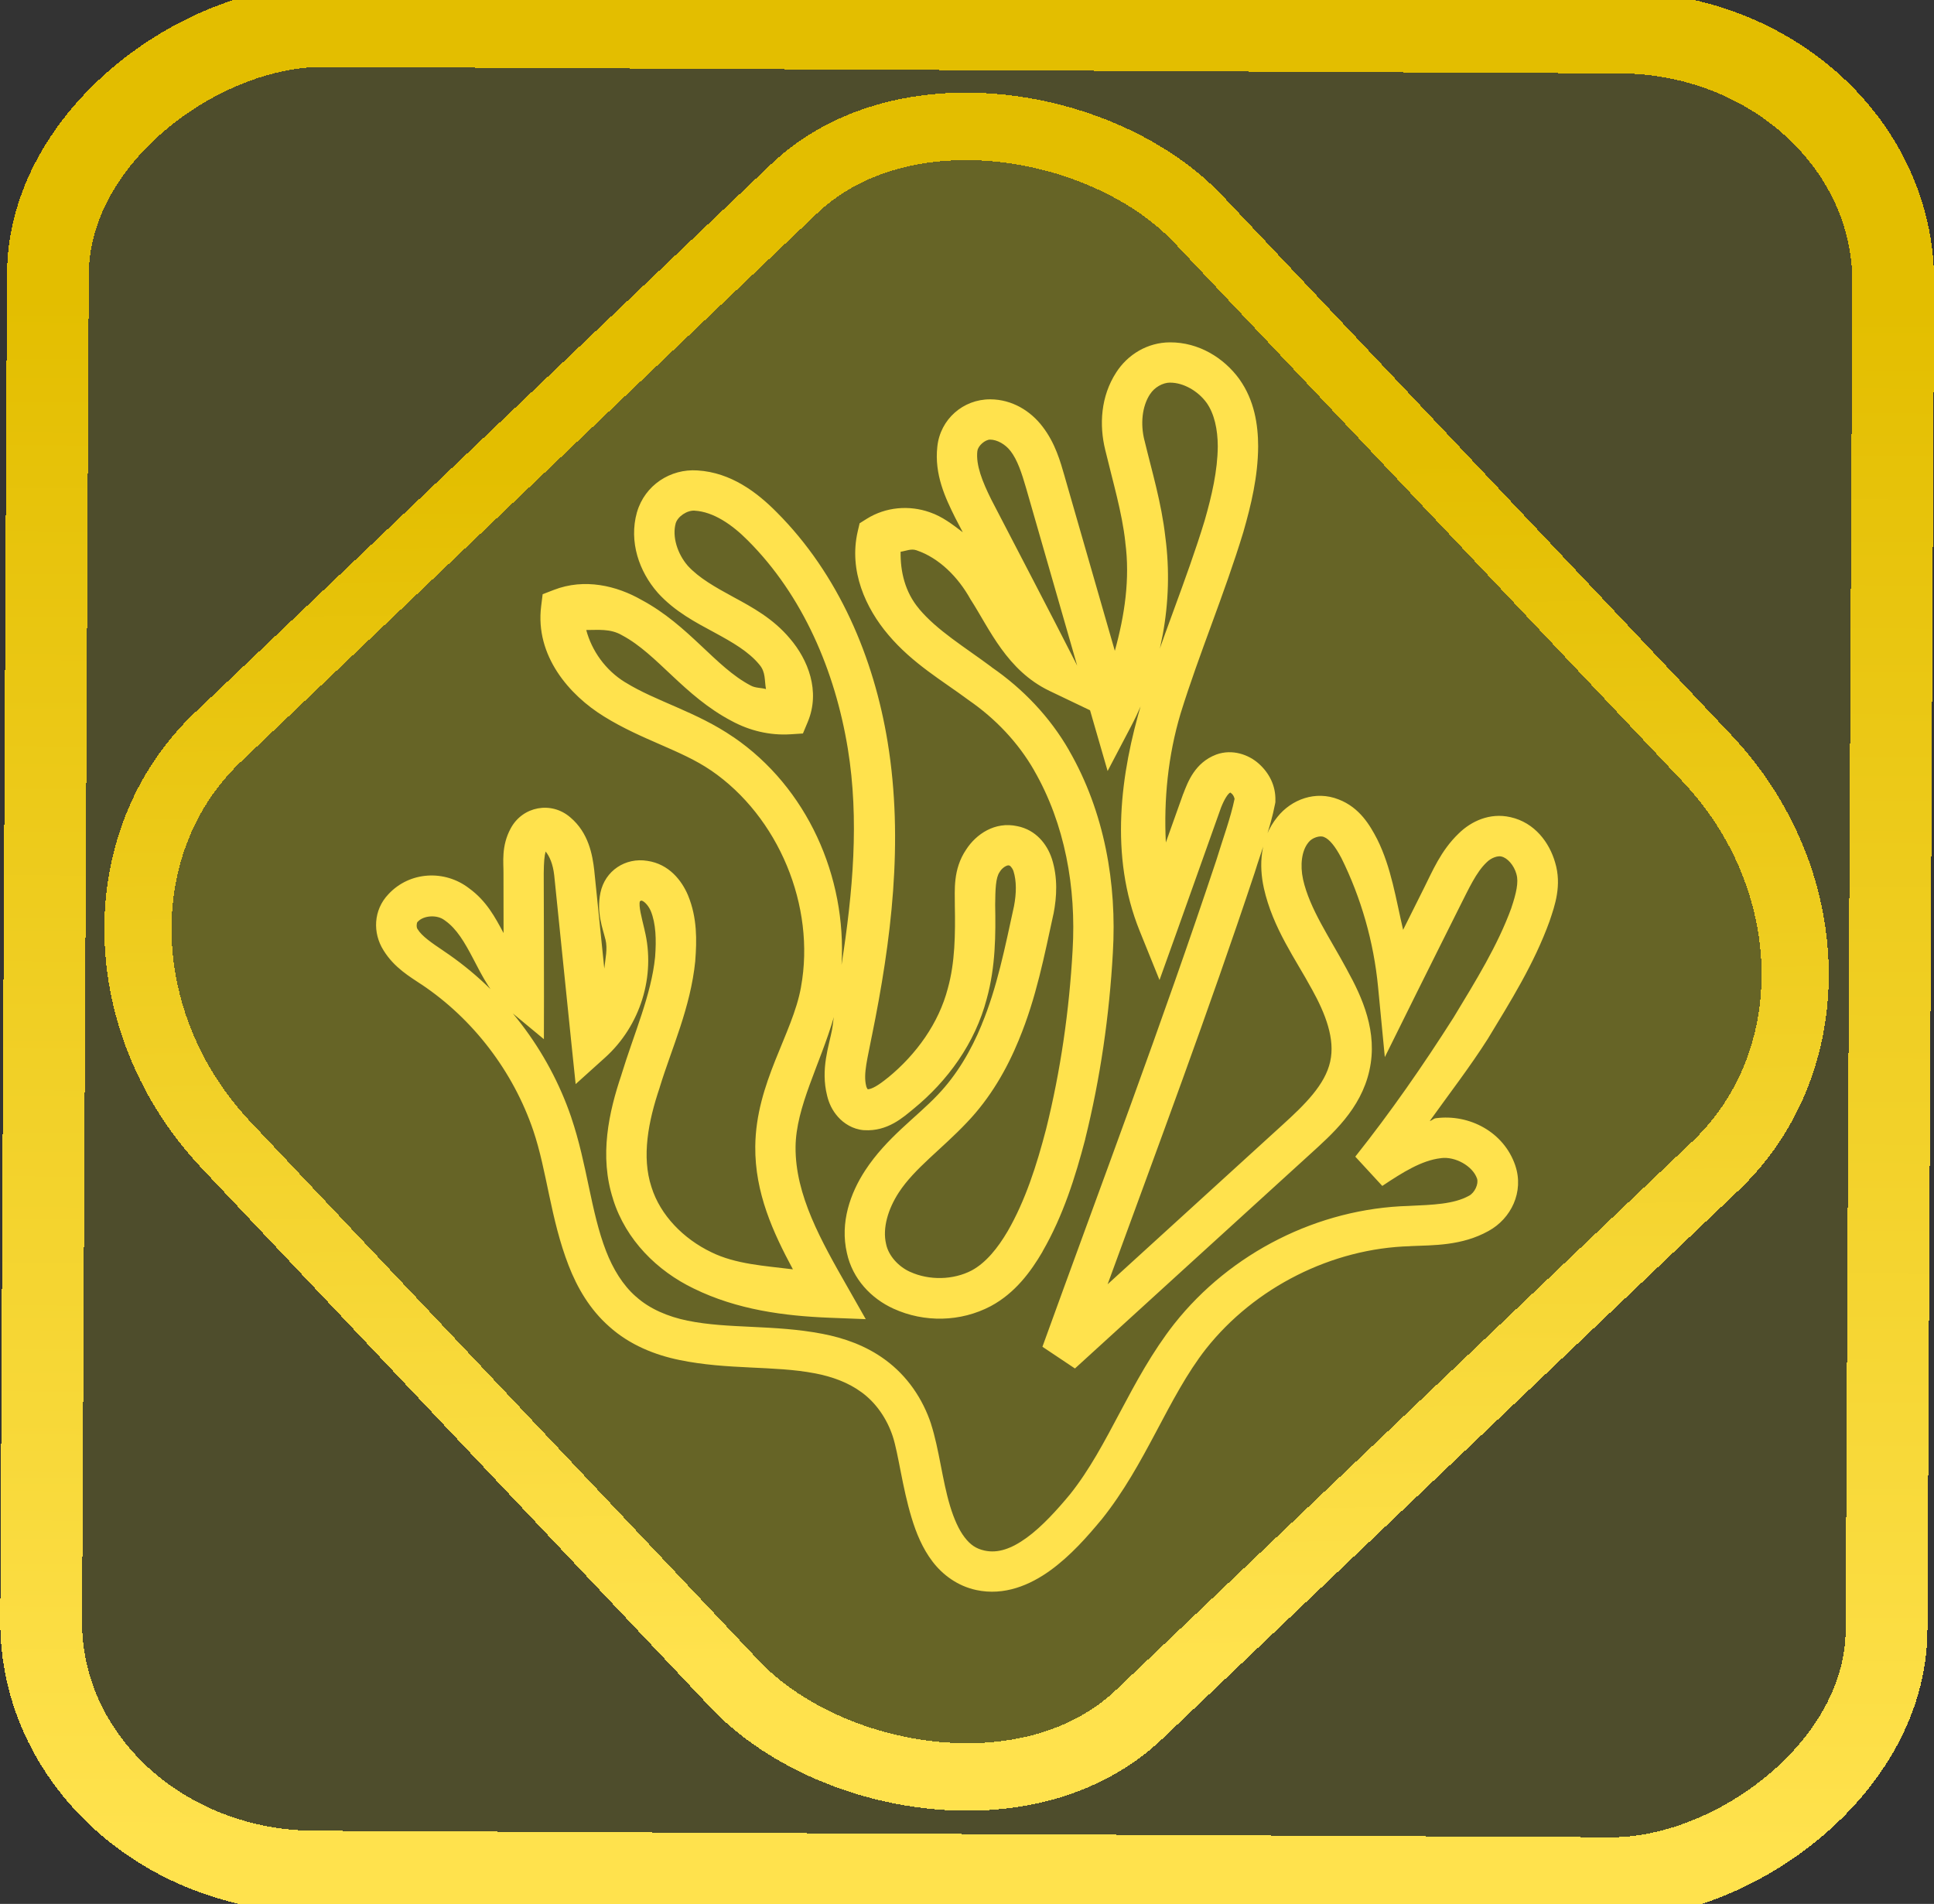 <?xml version="1.0" encoding="UTF-8" standalone="no"?>
<!-- Generator: Gravit.io -->

<svg
   style="isolation:isolate"
   viewBox="0 0 48 47.249"
   width="48pt"
   height="47.249pt"
   version="1.1"
   id="svg4"
   sodipodi:docname="vscodium-Wayland.svg"
   inkscape:version="1.1.2 (0a00cf5339, 2022-02-04)"
   xmlns:inkscape="http://www.inkscape.org/namespaces/inkscape"
   xmlns:sodipodi="http://sodipodi.sourceforge.net/DTD/sodipodi-0.dtd"
   xmlns:xlink="http://www.w3.org/1999/xlink"
   xmlns="http://www.w3.org/2000/svg"
   xmlns:svg="http://www.w3.org/2000/svg">
  <rect x="0" y="0" width="48" height="47.249" fill="#333333" stroke="none"/>
  <sodipodi:namedview
     id="namedview13"
     pagecolor="#ffffff"
     bordercolor="#666666"
     borderopacity="1.0"
     inkscape:pageshadow="2"
     inkscape:pageopacity="0.0"
     inkscape:pagecheckerboard="0"
     inkscape:document-units="pt"
     showgrid="false"
     inkscape:zoom="10.381129"
     inkscape:cx="32.029271"
     inkscape:cy="38.916768"
     inkscape:window-width="1600"
     inkscape:window-height="836"
     inkscape:window-x="0"
     inkscape:window-y="0"
     inkscape:window-maximized="1"
     inkscape:current-layer="svg4" />
  <defs
     id="defs4">
    <linearGradient
       inkscape:collect="always"
       xlink:href="#_lgradient_0"
       id="linearGradient872"
       x1="-12.026"
       y1="6.117"
       x2="-0.085"
       y2="6.117"
       gradientUnits="userSpaceOnUse"
       gradientTransform="matrix(3.836,0,0,3.837,0.37,-0.005)" />
    <linearGradient
       inkscape:collect="always"
       xlink:href="#_lgradient_0"
       id="linearGradient15"
       x1="-9.685"
       y1="45.161"
       x2="11.988"
       y2="21.735"
       gradientUnits="userSpaceOnUse"
       gradientTransform="matrix(1.115,0,0,1.115,0.245,-3.6)" />
    <linearGradient
       inkscape:collect="always"
       xlink:href="#_lgradient_0"
       id="linearGradient1119"
       x1="9.835"
       y1="24"
       x2="38.164"
       y2="24"
       gradientUnits="userSpaceOnUse" />
  </defs>
  <linearGradient
     id="_lgradient_0"
     x1="0"
     y1="0.5"
     x2="0.907"
     y2="0.92"
     gradientTransform="matrix(28.329,0,0,30.007,9.835,8.997)"
     gradientUnits="userSpaceOnUse">
    <stop
       offset="0"
       stop-opacity="1"
       style="stop-color:#ffe24d;stop-opacity:1;"
       id="stop1" />
    <stop
       offset="0.839"
       stop-opacity="1"
       style="stop-color:#e3be00;stop-opacity:1;"
       id="stop2" />
  </linearGradient>
  <rect
     x="-46.408"
     y="1.223"
     height="45.8"
     rx="6.184"
     shape-rendering="crispEdges"
     id="rect5-6-7-3"
     ry="6.806"
     transform="matrix(0.005,-1,1,0.005,0,0)"
     style="isolation:isolate;fill:#fff600;fill-opacity:0.135;stroke:url(#linearGradient872);stroke-width:2.03;stroke-miterlimit:4;stroke-dasharray:none;stroke-opacity:1"
     width="45.802" />
  <rect
     x="-15.429"
     y="16.988"
     height="33.346"
     rx="6.792"
     shape-rendering="crispEdges"
     id="rect5-6-6-6-6"
     style="isolation:isolate;fill:#fff600;fill-opacity:0.135;stroke:url(#linearGradient15);stroke-width:1.672;stroke-miterlimit:4;stroke-dasharray:none;stroke-opacity:1"
     ry="7.474"
     transform="matrix(0.724,-0.689,0.686,0.727,0,0)"
     width="33.338" />
  <path
     style="color:#000000;fill:url(#linearGradient1119);-inkscape-stroke:none"
     d="m 29.037,8.496 c -0.553,0.002 -1.048,0.298 -1.336,0.75 -0.384,0.594 -0.422,1.303 -0.27,1.92 0.191,0.798 0.417,1.549 0.498,2.285 v 0.006 0.004 c 0.12,0.903 -0.016,1.811 -0.26,2.691 -0.415,-1.441 -0.83,-2.881 -1.244,-4.322 v -0.002 C 26.316,11.45 26.191,10.999 25.877,10.59 25.582,10.2 25.121,9.912 24.578,9.91 c -0.675,-0.003 -1.241,0.495 -1.314,1.17 -0.08,0.701 0.207,1.292 0.441,1.764 l 0.002,0.004 0.002,0.004 c 0.062,0.12 0.124,0.238 0.186,0.357 -0.253,-0.192 -0.504,-0.389 -0.818,-0.496 -0.513,-0.181 -1.093,-0.134 -1.568,0.164 l -0.174,0.109 -0.047,0.201 c -0.227,0.978 0.197,1.906 0.76,2.568 0.601,0.713 1.355,1.146 1.975,1.607 l 0.008,0.006 0.008,0.006 c 0.664,0.457 1.23,1.052 1.627,1.744 v 0.002 c 0.763,1.322 1.048,2.911 0.955,4.461 v 0.002 c -0.083,1.497 -0.297,2.987 -0.658,4.438 -0.235,0.9 -0.514,1.772 -0.953,2.533 -0.248,0.422 -0.539,0.782 -0.891,0.973 -0.456,0.24 -1.056,0.253 -1.529,0.037 h -0.002 c -0.294,-0.133 -0.533,-0.402 -0.594,-0.682 v -0.006 l -0.002,-0.004 c -0.094,-0.396 0.05,-0.871 0.316,-1.279 0.392,-0.601 1.066,-1.076 1.689,-1.736 l 0.002,-0.002 c 0.576,-0.602 0.989,-1.317 1.291,-2.055 v -0.002 c 0.429,-1.031 0.632,-2.095 0.854,-3.107 l 0.002,-0.008 0.002,-0.006 c 0.081,-0.42 0.109,-0.896 -0.043,-1.371 l -0.002,-0.002 v -0.002 c -0.115,-0.347 -0.39,-0.707 -0.854,-0.799 -0.558,-0.123 -1.024,0.201 -1.268,0.578 -0.337,0.496 -0.28,1.027 -0.283,1.365 v 0.008 0.008 c 0.014,0.728 0.004,1.427 -0.172,2.059 l -0.002,0.004 v 0.004 c -0.224,0.86 -0.778,1.637 -1.488,2.217 h -0.002 c -0.237,0.194 -0.395,0.282 -0.498,0.287 -0.013,-0.021 -0.03,-0.046 -0.037,-0.076 v -0.004 l -0.002,-0.006 c -0.076,-0.301 0.041,-0.704 0.139,-1.225 l 0.002,-0.008 c 0.481,-2.357 0.796,-4.832 0.393,-7.295 -0.341,-2.09 -1.212,-4.165 -2.758,-5.711 l -0.002,-0.002 c -0.48,-0.484 -1.126,-0.979 -1.957,-1.031 -0.676,-0.048 -1.311,0.368 -1.504,1.035 l -0.002,0.002 v 0.002 c -0.205,0.735 0.059,1.472 0.51,1.988 l 0.004,0.004 0.002,0.004 c 0.43,0.474 0.954,0.741 1.41,0.988 0.457,0.248 0.845,0.473 1.109,0.791 l 0.002,0.004 0.004,0.004 c 0.159,0.184 0.122,0.393 0.162,0.604 -0.125,-0.036 -0.259,-0.023 -0.375,-0.086 l -0.004,-0.002 -0.004,-0.002 c -0.872,-0.456 -1.527,-1.491 -2.703,-2.121 -0.619,-0.355 -1.417,-0.546 -2.18,-0.25 l -0.277,0.107 -0.037,0.297 c -0.154,1.222 0.691,2.205 1.568,2.742 0.934,0.579 1.913,0.831 2.641,1.33 h 0.002 c 1.682,1.149 2.605,3.373 2.238,5.377 v 0.002 0.002 c -0.209,1.172 -1.12,2.368 -1.135,3.957 -0.01,1.151 0.442,2.131 0.934,3.047 -0.7,-0.087 -1.42,-0.127 -2.023,-0.424 l -0.002,-0.002 h -0.002 c -0.689,-0.331 -1.264,-0.916 -1.482,-1.613 v -0.004 l -0.002,-0.002 c -0.246,-0.749 -0.081,-1.623 0.205,-2.467 l 0.002,-0.008 0.002,-0.008 c 0.294,-0.96 0.762,-1.963 0.879,-3.125 v -0.006 -0.006 c 0.038,-0.49 0.051,-1.055 -0.178,-1.611 l -0.002,-0.002 v -0.004 c -0.155,-0.366 -0.471,-0.777 -1.01,-0.855 -0.543,-0.089 -1.052,0.245 -1.164,0.793 -0.103,0.496 0.061,0.891 0.123,1.154 l 0.002,0.002 v 0.002 c 0.058,0.234 -0.004,0.479 -0.029,0.723 -0.082,-0.808 -0.164,-1.617 -0.248,-2.426 v -0.002 -0.002 c -0.045,-0.397 -0.142,-0.94 -0.594,-1.322 -0.471,-0.41 -1.185,-0.278 -1.48,0.271 -0.24,0.44 -0.177,0.857 -0.18,1.109 v 0.004 0.004 c 9.72e-4,0.495 5.97e-4,0.988 0.002,1.482 -0.205,-0.382 -0.422,-0.798 -0.859,-1.113 -0.6,-0.462 -1.469,-0.421 -1.998,0.148 -0.377,0.394 -0.394,0.964 -0.123,1.393 0.27,0.438 0.663,0.659 0.939,0.846 h 0.002 c 1.285,0.859 2.276,2.159 2.775,3.623 0.343,1.01 0.426,2.187 0.879,3.355 0.212,0.546 0.525,1.089 1.006,1.512 7.17e-4,6.31e-4 0.001,0.001 0.002,0.002 0.508,0.457 1.135,0.705 1.746,0.83 1.203,0.248 2.346,0.135 3.357,0.33 h 0.002 c 0.431,0.082 0.834,0.232 1.152,0.467 h 0.002 l 0.002,0.002 c 0.361,0.263 0.632,0.658 0.777,1.1 0.14,0.434 0.233,1.249 0.465,2.014 0.116,0.383 0.271,0.762 0.523,1.092 0.252,0.329 0.622,0.604 1.084,0.703 0.693,0.149 1.332,-0.122 1.838,-0.488 0.506,-0.367 0.923,-0.844 1.26,-1.25 l 0.004,-0.002 0.002,-0.004 c 1.119,-1.395 1.644,-3.025 2.598,-4.244 l 0.002,-0.002 c 1.207,-1.523 3.123,-2.49 5.064,-2.543 l 0.004,-0.002 h 0.004 c 0.56,-0.025 1.268,-0.003 1.936,-0.375 0.562,-0.307 0.884,-0.971 0.666,-1.621 v -0.002 c -0.283,-0.837 -1.145,-1.285 -1.971,-1.176 -0.063,0.007 -0.092,0.057 -0.152,0.068 0.485,-0.678 0.996,-1.339 1.441,-2.039 l 0.004,-0.006 0.002,-0.004 c 0.548,-0.906 1.141,-1.844 1.529,-2.918 v -0.004 l 0.002,-0.004 c 0.125,-0.369 0.303,-0.874 0.133,-1.438 -0.142,-0.494 -0.504,-0.992 -1.111,-1.127 h -0.002 c -0.508,-0.115 -0.971,0.101 -1.281,0.406 -0.448,0.43 -0.656,0.949 -0.861,1.354 v 0.002 l -0.002,0.002 c -0.171,0.344 -0.343,0.689 -0.516,1.033 -0.179,-0.763 -0.293,-1.546 -0.643,-2.248 l -0.002,-0.004 -0.002,-0.004 c -0.171,-0.327 -0.425,-0.777 -0.953,-0.98 -0.573,-0.228 -1.173,-0.001 -1.521,0.436 -0.437,0.534 -0.457,1.211 -0.336,1.76 v 0.002 c 0.224,1 0.793,1.771 1.188,2.504 l 0.002,0.002 0.002,0.004 c 0.341,0.614 0.581,1.242 0.455,1.797 v 0.002 c -0.128,0.574 -0.625,1.062 -1.184,1.57 -1.446,1.318 -2.893,2.636 -4.34,3.955 1.24,-3.392 2.507,-6.776 3.65,-10.215 l 0.002,-0.006 0.002,-0.006 c 0.159,-0.521 0.381,-1.073 0.502,-1.695 l 0.008,-0.041 v -0.039 c 0.011,-0.374 -0.157,-0.689 -0.41,-0.916 -0.253,-0.227 -0.657,-0.371 -1.053,-0.23 l -0.004,0.002 -0.006,0.002 c -0.526,0.201 -0.702,0.682 -0.812,0.969 l -0.004,0.006 -0.002,0.006 c -0.143,0.4 -0.286,0.799 -0.428,1.199 -0.052,-1.064 0.052,-2.151 0.367,-3.203 0.459,-1.484 1.084,-2.948 1.557,-4.502 l 0.002,-0.004 v -0.004 c 0.19,-0.66 0.36,-1.366 0.365,-2.113 v -0.002 -0.002 c -0.001,-0.539 -0.094,-1.147 -0.465,-1.666 l -0.002,-0.002 v -0.002 C 30.37,8.874 29.746,8.494 29.039,8.496 Z m 0.004,1 c 0.329,-0.001 0.69,0.205 0.904,0.498 0.194,0.272 0.278,0.665 0.279,1.082 v 0.002 c 2e-6,7.06e-4 -1e-6,0.001 0,0.002 -0.005,0.598 -0.146,1.213 -0.326,1.84 -0.451,1.482 -1.076,2.944 -1.555,4.494 l -0.002,0.002 v 0.002 c -0.533,1.779 -0.812,3.816 -0.055,5.686 l 0.492,1.217 0.443,-1.236 c 0.362,-1.011 0.72,-2.023 1.08,-3.033 6.91e-4,-0.002 0.001,-0.004 0.002,-0.006 0.091,-0.231 0.179,-0.353 0.227,-0.375 0.003,-0.002 0.003,-0.009 0.045,0.029 0.042,0.038 0.06,0.1 0.066,0.125 -0.101,0.483 -0.287,0.979 -0.455,1.529 -1.346,4.045 -2.857,8.043 -4.314,12.068 l 0.807,0.539 c 1.937,-1.77 3.882,-3.536 5.822,-5.305 0.559,-0.509 1.272,-1.128 1.486,-2.09 v -0.002 c 0.215,-0.95 -0.177,-1.815 -0.555,-2.496 l -0.002,-0.006 c -0.436,-0.81 -0.924,-1.503 -1.09,-2.24 v -0.002 c -0.076,-0.35 -0.035,-0.709 0.133,-0.912 l 0.002,-0.004 0.004,-0.004 c 0.088,-0.112 0.278,-0.17 0.375,-0.131 l 0.004,0.002 0.004,0.002 c 0.133,0.051 0.281,0.237 0.424,0.51 5.92e-4,0.001 0.001,8.2e-4 0.002,0.002 0.496,1 0.807,2.093 0.914,3.205 l 0.168,1.744 0.777,-1.568 c 0.359,-0.724 0.724,-1.45 1.086,-2.176 0.227,-0.448 0.405,-0.842 0.66,-1.086 l 0.004,-0.002 0.002,-0.004 c 0.115,-0.113 0.272,-0.164 0.363,-0.143 l 0.002,0.002 h 0.002 c 0.143,0.031 0.308,0.212 0.369,0.43 l 0.002,0.006 v 0.004 c 0.058,0.191 -0.006,0.476 -0.123,0.822 -5.46e-4,0.002 5.48e-4,0.002 0,0.004 -0.34,0.937 -0.887,1.818 -1.439,2.73 -0.758,1.192 -1.563,2.351 -2.438,3.451 l 0.67,0.727 c 0.509,-0.34 0.98,-0.634 1.447,-0.688 h 0.004 l 0.006,-0.002 c 0.351,-0.047 0.788,0.195 0.895,0.508 0.042,0.13 -0.055,0.348 -0.199,0.426 h -0.002 l -0.004,0.002 c -0.372,0.207 -0.897,0.223 -1.494,0.25 h 0.01 c -2.253,0.061 -4.427,1.16 -5.824,2.924 v 0.002 h -0.002 c -1.098,1.403 -1.622,3.025 -2.586,4.23 -0.321,0.387 -0.698,0.804 -1.076,1.078 -0.378,0.274 -0.714,0.391 -1.043,0.32 -0.218,-0.047 -0.359,-0.147 -0.5,-0.332 C 23.798,37.966 23.676,37.693 23.58,37.375 23.387,36.74 23.309,35.965 23.109,35.344 v -0.002 -0.002 c -0.205,-0.622 -0.59,-1.194 -1.141,-1.596 -0.477,-0.351 -1.025,-0.541 -1.557,-0.643 -1.201,-0.231 -2.339,-0.119 -3.344,-0.326 h -0.002 c -0.49,-0.1 -0.947,-0.295 -1.281,-0.598 l -0.004,-0.002 -0.002,-0.002 c -0.322,-0.283 -0.564,-0.682 -0.736,-1.125 -0.381,-0.983 -0.466,-2.142 -0.863,-3.314 v -0.002 C 13.609,26.059 12.486,24.587 11.014,23.602 l -0.002,-0.002 c -0.303,-0.204 -0.541,-0.367 -0.646,-0.539 l -0.002,-0.004 -0.004,-0.004 c -0.03,-0.047 -0.019,-0.15 0,-0.17 l 0.004,-0.006 0.006,-0.004 c 0.145,-0.158 0.483,-0.177 0.662,-0.037 l 0.01,0.006 0.01,0.008 c 0.284,0.202 0.476,0.529 0.695,0.947 0.219,0.418 0.46,0.923 0.936,1.316 l 0.816,0.676 0.002,-1.061 c 0.001,-1.021 -0.004,-2.038 -0.006,-3.055 0.003,-0.28 0.016,-0.432 0.047,-0.541 0.099,0.122 0.181,0.308 0.213,0.588 0.145,1.4 0.284,2.801 0.43,4.205 l 0.102,0.979 0.73,-0.658 c 0.873,-0.786 1.264,-2.021 0.98,-3.168 l 0.002,0.004 c -0.082,-0.347 -0.148,-0.581 -0.119,-0.719 v -0.002 -0.002 c -0.005,0.025 0.041,-0.009 0.023,-0.012 l 0.01,0.002 0.01,0.002 c 0.051,0.007 0.162,0.102 0.229,0.258 0.127,0.311 0.14,0.71 0.107,1.141 -0.095,0.945 -0.52,1.888 -0.84,2.934 l 0.006,-0.016 c -0.313,0.925 -0.559,2.018 -0.207,3.096 4.25e-4,0.001 -4.27e-4,0.003 0,0.004 0.318,1.008 1.096,1.773 1.996,2.207 5.97e-4,2.94e-4 0.001,-2.93e-4 0.002,0 8.15e-4,3.93e-4 0.001,0.002 0.002,0.002 1.078,0.529 2.255,0.681 3.369,0.725 l 0.9,0.035 -0.445,-0.783 c -0.66,-1.156 -1.307,-2.296 -1.297,-3.49 0.009,-0.996 0.605,-2.04 0.951,-3.225 -0.019,0.095 -0.022,0.191 -0.041,0.285 v 0.004 0.004 c -0.079,0.424 -0.294,0.993 -0.127,1.658 0.044,0.185 0.126,0.366 0.27,0.527 0.144,0.163 0.369,0.308 0.639,0.33 h 0.004 0.004 c 0.586,0.038 0.976,-0.324 1.225,-0.527 0.849,-0.693 1.532,-1.632 1.82,-2.734 0.221,-0.799 0.223,-1.597 0.209,-2.342 v 0.016 c 0.004,-0.397 0.013,-0.677 0.109,-0.816 l 0.006,-0.008 0.004,-0.008 c 0.07,-0.11 0.183,-0.16 0.217,-0.152 l 0.012,0.004 0.012,0.002 c 0.005,8.97e-4 0.063,0.047 0.094,0.135 0.079,0.247 0.074,0.552 0.014,0.869 -0.224,1.026 -0.422,2.027 -0.799,2.932 v 0.002 0.002 c -0.267,0.653 -0.625,1.258 -1.092,1.746 v 0.002 h -0.002 c -0.526,0.557 -1.269,1.061 -1.803,1.879 -0.364,0.559 -0.628,1.288 -0.451,2.049 0.14,0.643 0.603,1.128 1.156,1.379 0.764,0.349 1.665,0.332 2.412,-0.062 h 0.002 l 0.002,-0.002 c 0.604,-0.325 0.992,-0.855 1.283,-1.352 v -0.002 -0.002 c 0.513,-0.889 0.814,-1.851 1.059,-2.785 v -0.004 -0.002 c 0.377,-1.516 0.599,-3.067 0.686,-4.621 v -0.002 c 0.102,-1.711 -0.206,-3.491 -1.086,-5.018 v -0.002 c -0.476,-0.83 -1.146,-1.53 -1.924,-2.066 -0.001,-8.64e-4 -7.9e-4,-0.003 -0.002,-0.004 C 23.931,16.05 23.262,15.648 22.811,15.111 v -0.002 c -0.353,-0.416 -0.466,-0.931 -0.459,-1.416 0.134,-0.02 0.262,-0.083 0.393,-0.037 h 0.004 l 0.002,0.002 c 0.553,0.188 1.026,0.656 1.336,1.215 l 0.008,0.014 0.01,0.014 c 0.454,0.708 0.887,1.738 1.941,2.244 l 1.008,0.482 c 0.03,0.104 0.06,0.208 0.09,0.312 l 0.346,1.195 0.578,-1.102 c 0.752,-1.431 1.069,-3.086 0.855,-4.701 -0.096,-0.856 -0.337,-1.646 -0.518,-2.402 l -0.002,-0.002 v -0.002 c -0.1,-0.403 -0.06,-0.835 0.137,-1.139 l 0.002,-0.002 0.002,-0.002 c 0.106,-0.168 0.314,-0.287 0.498,-0.287 z m -4.467,1.414 c 0.17,4.77e-4 0.377,0.113 0.506,0.283 v 0.002 h 0.002 c 0.168,0.218 0.275,0.539 0.383,0.912 0.423,1.472 0.846,2.943 1.27,4.414 l -0.027,-0.055 c -0.694,-1.365 -1.406,-2.716 -2.105,-4.068 -0.222,-0.447 -0.386,-0.856 -0.346,-1.205 l 0.002,-0.002 v -0.002 c 0.013,-0.124 0.19,-0.28 0.316,-0.279 z m -7.33,1.762 0.002,0.002 h 0.002 c 0.453,0.028 0.915,0.337 1.312,0.738 h 0.002 v 0.002 c 1.363,1.362 2.166,3.239 2.48,5.166 0.288,1.761 0.125,3.568 -0.156,5.365 0.13,-2.191 -0.856,-4.404 -2.682,-5.652 h -0.002 C 17.282,17.661 16.282,17.407 15.523,16.936 h -0.002 c -0.5,-0.306 -0.835,-0.792 -0.971,-1.301 0.297,8.44e-4 0.597,-0.038 0.883,0.127 l 0.006,0.004 0.008,0.004 c 0.872,0.465 1.529,1.502 2.713,2.123 0.442,0.24 0.946,0.362 1.457,0.33 l 0.311,-0.02 0.119,-0.285 c 0.321,-0.766 0.005,-1.551 -0.441,-2.07 -0.414,-0.496 -0.935,-0.777 -1.396,-1.027 -0.46,-0.25 -0.86,-0.475 -1.139,-0.779 -0.259,-0.299 -0.392,-0.723 -0.301,-1.055 0.052,-0.172 0.285,-0.328 0.475,-0.314 z"
     id="path2" />
  <linearGradient
     id="_lgradient_1"
     x1="0"
     y1="0.5"
     x2="0.907"
     y2="0.92"
     gradientTransform="scale(48,47.7)"
     gradientUnits="userSpaceOnUse">
    <stop
       offset="0"
       stop-opacity="1"
       style="stop-color:#f5d425;stop-opacity:1;"
       id="stop3" />
    <stop
       offset="0.839"
       stop-opacity="1"
       style="stop-color:#e4c000;stop-opacity:1;"
       id="stop4" />
  </linearGradient>
</svg>
